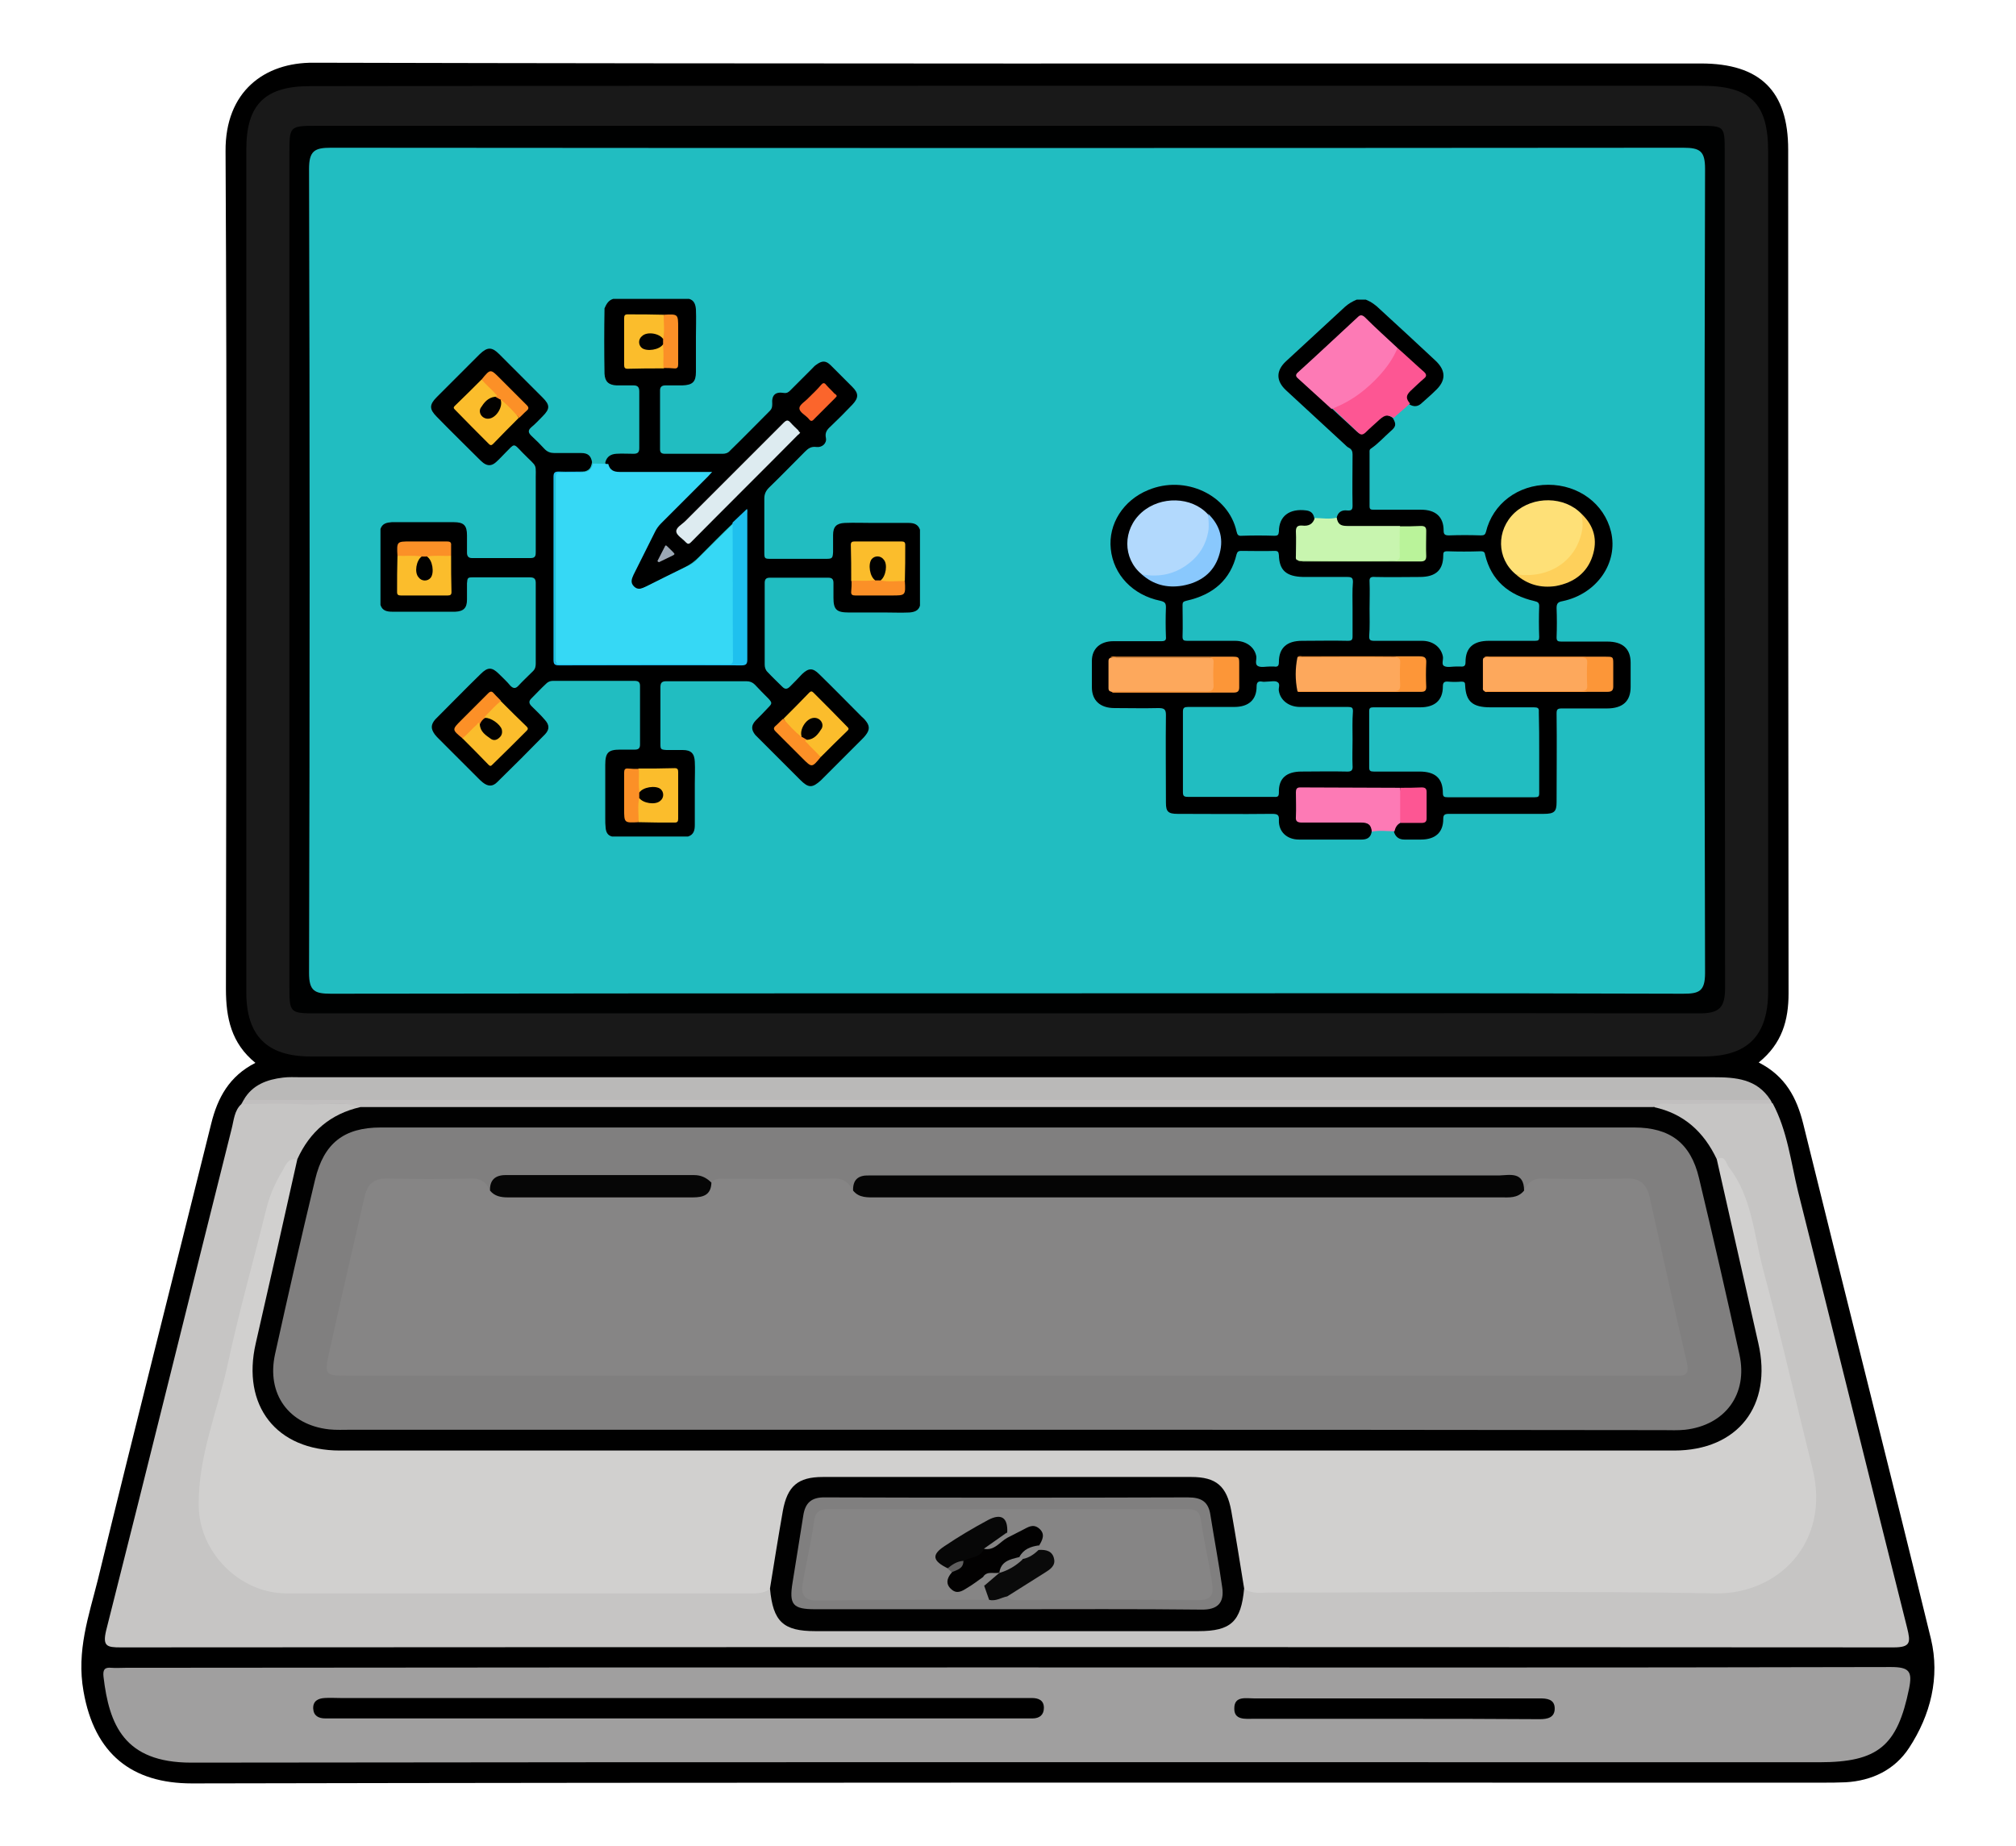 <?xml version="1.0" encoding="utf-8"?>
<!-- Generator: Adobe Illustrator 25.3.0, SVG Export Plug-In . SVG Version: 6.00 Build 0)  -->
<svg version="1.1" id="Logo" xmlns="http://www.w3.org/2000/svg" xmlns:xlink="http://www.w3.org/1999/xlink" x="0px" y="0px"
	 viewBox="0 0 533.6 488.6" style="enable-background:new 0 0 533.6 488.6;" xml:space="preserve">
<style type="text/css">
	.st0{display:none;fill:#303031;}
	.st1{fill:#A09F9F;}
	.st2{fill:#C6C5C4;}
	.st3{fill:#191919;}
	.st4{fill:#BAB9B8;}
	.st5{fill:#C1BFBF;}
	.st6{fill:#D1D0CF;}
	.st7{fill:#010101;}
	.st8{fill:#807F7F;}
	.st9{fill:#000101;}
	.st10{fill:#868585;}
	.st11{fill:#050505;}
	.st12{fill:#060606;}
	.st13{fill:#0A0A0A;}
	.st14{fill:#21BDC1;}
	.st15{fill:#020101;}
	.st16{fill:#070707;}
	.st17{fill:#848383;}
	.st18{fill:#858484;}
	.st19{fill:#5F5E5E;}
	.st20{fill:#FD7AB5;}
	.st21{fill:#C8F5AF;}
	.st22{fill:#FD5693;}
	.st23{fill:#B2D9FD;}
	.st24{fill:#FEE077;}
	.st25{fill:#FDA85C;}
	.st26{fill:#FED05B;}
	.st27{fill:#89C8FD;}
	.st28{fill:#FD9638;}
	.st29{fill:#FC9638;}
	.st30{fill:#BAF39A;}
	.st31{fill:#36D8F5;}
	.st32{fill:#DDEBF0;}
	.st33{fill:#1FC0EE;}
	.st34{fill:#FBBD2C;}
	.st35{fill:#FB9027;}
	.st36{fill:#FC9027;}
	.st37{fill:#FB652C;}
	.st38{fill:#9CA8B5;}
	.st39{fill:#010100;}
	.st40{fill:#020100;}
</style>
<rect id="Fondo" x="-7.1" y="-5.9" class="st0" width="547.7" height="500.4"/>
<g id="Componente">
	<g id="Laptop">
		<path d="M465.5,281.2c7.1,3.6,10.1,9.4,11.8,16.3c11.2,45.5,22.7,90.8,33.8,136.3c2.4,10.1-0.1,20.1-5.8,28.8
			c-3.8,5.8-9.8,8.7-16.8,9.1c-2.1,0.1-4.2,0.1-6.3,0.1c-143.8,0-287.6-0.1-431.4,0.2c-15.8,0-25.8-7.7-28.7-24.4
			c-1.9-10.7,1.4-19.9,3.8-29.5c9.8-40.3,20-80.4,30-120.7c1.7-6.9,4.8-12.6,11.7-16.1c-6.4-5.2-7.8-11.9-7.8-19.6
			c0.1-73.9,0.3-147.8-0.1-221.7C59.6,24.2,70,16.5,83,16.6c122.4,0.3,244.8,0.2,367.2,0.2c15.7,0,23.1,7.3,23.1,22.8
			c0,74.4,0,148.8,0.1,223.3C473.4,270,471.7,276.2,465.5,281.2z"/>
		<path class="st1" d="M266.8,441.3c77.9,0,155.8,0.1,233.7-0.1c4.9,0,5.7,1.2,4.8,5.7c-3.1,15.2-8.2,19.5-23.8,19.5
			c-143.6,0-287.3-0.1-430.9,0.1c-17.8,0-21.7-10.1-23.2-22.7c-0.2-1.8,0.2-2.6,2.1-2.4c1.2,0.1,2.4,0,3.7,0
			C111,441.3,188.9,441.3,266.8,441.3z"/>
		<path class="st2" d="M469.2,292c3.9,7.3,4.8,15.5,6.7,23.3c9.7,38.5,19.2,77.1,28.9,115.6c0.9,3.7,1,5.1-3.6,5.1
			c-156.4-0.1-312.9-0.1-469.3,0c-3.6,0-4.8-0.3-3.8-4.5c11.2-44.2,22.1-88.5,33.2-132.7c0.6-2.3,0.7-4.9,2.6-6.6
			c0.7-0.5,1.5-1.1,2.3-1.1c9.5-0.2,19-1.1,28.5,0.5c1,0.8,1.2,2,0,2.4c-7.1,2.6-11.6,8.1-16,13.9c-3.8,2.7-5.2,6.9-6.3,11.1
			c-6.2,23.4-12,46.8-17.6,70.3c-1.3,5.6-1.6,11.5,1,16.9c4.2,8.7,11,13.8,20.9,13.8c40.7,0.1,81.4,0.1,122.1,0
			c1.9,0,3.8-0.6,5.6,0.7c2.4,8.5,8.4,10,16.4,9.9c30.7-0.3,61.3-0.3,92,0c7.9,0.1,13.6-1.6,15.9-9.8c1.3-1.2,2.9-0.8,4.5-0.8
			c40.1,0.2,80.2-0.4,120.3,0.3c15.5,0.2,29.4-11.3,24.9-31.1c-3.1-13.9-6.8-27.6-10.3-41.4c-2.3-9.1-4.4-18.2-6.9-27.3
			c-1.3-4.7-3-9.2-6.8-12.6c-1.5-0.9-2.5-2.3-3.3-3.8c-2.1-4.2-5.9-6.4-9.9-8.5c-1.4-0.7-4.7-0.5-2.9-3.9
			C448.6,290.3,458.9,289.4,469.2,292z"/>
		<path class="st3" d="M266.7,22.7c61.2,0,122.4,0,183.6,0c13,0,17.7,4.6,17.7,17.4c0,74.1,0,148.1,0,222.2
			c0,11.8-5.4,17.3-17.1,17.3c-122.9,0-245.8,0-368.8,0c-11.4,0-16.9-5.5-16.9-16.9c0-74.4,0-148.8,0-223.2
			c0-11.8,4.9-16.7,16.8-16.7C143.6,22.7,205.1,22.7,266.7,22.7z"/>
		<path class="st4" d="M64.5,291.1c2.3-4,6.2-5.4,10.4-5.9c1.5-0.2,3.1-0.1,4.7-0.1c124.6,0,249.3,0,373.9,0c5.9,0,11.5,0.4,15.1,6
			c-0.6,0.4-1.3,0.5-2,0.5c-17.4-0.7-34.7,1-52,1c-103.2-0.1-206.5,0.1-309.7-0.3C91.5,292.2,78,292.2,64.5,291.1z"/>
		<path class="st5" d="M64.5,291.1c134.7,0,269.4,0,404.1,0c0.2,0.3,0.3,0.6,0.5,1c-8.8,0-17.7,0-26.5,0.1c-1.7,0-3.5-0.5-5,0.9
			c-2.5,2.6-5.9,1.8-8.9,1.8c-29.6,0.1-59.1,0-88.7,0c-78.3,0-156.5,0-234.8,0c-3.4,0-7,0.9-9.9-1.8c-4.7-1.9-9.5-0.6-14.3-0.8
			c-5.7-0.3-11.4-0.1-17.1-0.1C64.2,291.7,64.3,291.4,64.5,291.1z"/>
		<path d="M179.7,449.4c29.7,0,59.4,0,89.2,0c1.4,0,2.8,0,4.2,0c1.8,0,3.2,0.6,3.2,2.6c0,1.9-1.2,2.8-3,2.8c-1,0-2.1,0-3.1,0
			c-60.3,0-120.6,0-181,0c-1,0-2.1,0-3.1,0c-1.8,0-3.1-0.7-3.2-2.6c-0.1-2,1.3-2.7,3-2.8c1.4-0.1,2.8,0,4.2,0
			C119.9,449.4,149.8,449.4,179.7,449.4z"/>
		<path d="M369.4,454.9c-12.5,0-25,0-37.6,0c-2.2,0-5.2,0.4-5.1-2.8c0-3.3,3.1-2.6,5.2-2.6c24.7,0,49.4,0,74.1,0c0.5,0,1,0,1.6,0
			c1.8,0,3.8,0.2,3.9,2.5c0.1,2.6-1.9,3-4,3C394.7,454.9,382,454.9,369.4,454.9z"/>
		<path class="st6" d="M454.4,306.8c2.3-1.2,2.4,1.1,3.2,2.1c6.1,7.9,6.6,17.7,9,26.8c4.7,17.5,8.7,35.2,13.1,52.8
			c5,19.8-9.2,33.5-25.6,33.2c-39.4-0.7-78.8-0.2-118.2-0.2c-2.2,0-4.5,0.4-6.6-1c-2-1.5-2.2-3.9-2.6-6c-0.8-4.4-1.4-8.9-2.4-13.3
			c-1.5-6.7-3.2-8.1-9.9-8.2c-0.7,0-1.4,0-2.1,0c-30.6,0-61.1,0-91.7,0c-9.3,0-10.6,1.1-12.4,10.3c-0.7,3.7-1.2,7.5-1.9,11.3
			c-0.4,2.2-0.6,4.5-2.6,6c-1.8,1.3-4,1.1-6,1.1c-40.6,0-81.3,0-121.9,0c-12.3,0-23.1-10.8-23.2-23.2c-0.2-13.2,5.1-25.3,7.8-38
			c2.9-13.5,6.7-26.8,10-40.2c0.9-3.8,2.4-7.2,4.4-10.5c0.8-1.4,1.5-3.6,4-2.8c1.7,2.1,0.7,4.3,0.2,6.5c-3,13.9-5.9,27.9-9.5,41.7
			c-3.9,14.9,4.8,27.5,22.4,27.5c103.4-0.2,206.9-0.1,310.3-0.1c13.9,0,27.8,0.2,41.7-0.1c11.8-0.2,19.6-7.2,20.7-17.9
			c0.3-2.8-0.2-5.5-0.8-8.3c-3.1-14.3-6.5-28.5-9.6-42.7C453.7,311.1,452.7,308.9,454.4,306.8z"/>
		<path class="st7" d="M454.4,306.8c3.7,16.2,7.3,32.5,11,48.7c3.8,16.5-5.4,28.4-22.3,28.4c-117.7,0-235.4,0-353.1,0
			c-16.9,0-26.1-11.9-22.3-28.4c3.7-16.2,7.4-32.5,11-48.7c3.3-7.3,8.8-12,16.7-13.8c114.1,0,228.2,0,342.3,0
			C445.7,294.7,451,299.6,454.4,306.8z"/>
		<path class="st7" d="M203.8,420.4c1.1-6.8,2.2-13.7,3.4-20.5c1.2-6.6,4-9,10.6-9c32.5,0,65,0,97.5,0c6.6,0,9.4,2.4,10.6,9
			c1.2,6.8,2.3,13.7,3.4,20.5c-0.8,8.8-3.5,11.3-12.1,11.3c-33.8,0-67.6,0-101.4,0C207.3,431.7,204.6,429.2,203.8,420.4z"/>
		<path class="st3" d="M266.3,276.4c-61.9,0-123.8,0-185.7,0c-8.5,0-12.2-3.7-12.2-12.5c0-75,0-149.9,0-224.9
			c0-10.3,3.8-14.2,14.1-14.2c85.7,0,171.5,0,257.2,0c36.9,0,73.7,0,110.6,0c10.7,0,14.6,4,14.6,14.8c0,74.4,0,148.9,0,223.3
			c0,9.9-3.5,13.4-13.4,13.4C389.7,276.4,328,276.4,266.3,276.4z"/>
		<path class="st8" d="M266.5,378.4c-57.9,0-115.8,0-173.7,0c-1.9,0-3.8,0.1-5.7-0.1c-10.7-1.2-16.6-9.4-14.3-19.9
			c3.4-15.4,6.9-30.8,10.6-46.2c2.3-9.6,7.6-13.8,17.4-13.8c110.6,0,221.1,0,331.7,0c9.5,0,15,4.1,17.2,13.4
			c3.7,15.5,7.3,31.1,10.7,46.7c2.3,10.5-3.8,18.7-14.4,19.9c-1.9,0.2-3.8,0.1-5.7,0.1C382.3,378.4,324.4,378.4,266.5,378.4z"/>
		<path class="st8" d="M266.4,425.9c-16.9,0-33.7,0-50.6,0c-6,0-7-1.2-6-7.2c0.9-5.8,1.9-11.6,2.8-17.5c0.5-3.4,2.1-5,5.9-4.9
			c32,0.1,63.9,0.1,95.9,0c3.7,0,5.5,1.2,6,4.8c1,6.3,2.2,12.6,3.1,19c0.6,4.1-1.2,6-5.6,5.9C300.8,425.8,283.6,425.9,266.4,425.9z"
			/>
		<path class="st9" d="M266.7,268.2c-60.9,0-121.7,0-182.6,0c-7.5,0-7.5,0-7.5-7.4c0-73.4,0-146.8,0-220.2c0-7.2,0-7.3,7.2-7.3
			c121.9,0,243.8,0,365.7,0c7,0,7,0,7,6.9c0,73.7,0,147.5,0.1,221.2c0,5.3-1.5,6.8-6.8,6.8C388.8,268.1,327.8,268.2,266.7,268.2z"/>
		<path class="st10" d="M188.3,313c1-1.3,2.5-1,3.8-1c9.5,0,19,0.1,28.5-0.1c2.7-0.1,4.1,1.1,5.1,3.2c59.2,0.7,118.5,0.7,177.7,0
			c1-2.2,2.4-3.3,5.1-3.2c7.3,0.2,14.6,0.2,21.9,0c3.7-0.1,5.4,1.5,6.2,4.8c3.3,14.7,6.5,29.3,9.9,44c0.6,2.8-0.2,3.5-2.7,3.4
			c-1,0-2.1,0-3.1,0c-116.1,0-232.2,0-348.3,0c-6.5,0-6.6-0.1-5.2-6.5c3-13.7,6.2-27.3,9.3-40.9c0.8-3.4,2.5-4.9,6.2-4.8
			c7.3,0.2,14.6,0.2,21.9,0c2.7-0.1,4.1,1,5.1,3.2c16.1,1,32.2,0.3,48.2,0.5C181.7,315.6,185.2,315.1,188.3,313z"/>
		<path class="st11" d="M403.4,315.1c-1.7,2.1-4,1.8-6.2,1.8c-55.1,0-110.2,0-165.2,0c-2.3,0-4.6,0.2-6.2-1.8
			c-0.1-2.9,1.4-4.1,4.2-4c0.9,0,1.7,0,2.6,0c54.7,0,109.5,0,164.2,0C399.6,311,403.4,310,403.4,315.1z"/>
		<path class="st12" d="M188.3,313c-0.1,3.3-2.2,3.9-4.9,3.9c-16.3,0-32.7,0-49,0c-1.8,0-3.5-0.3-4.7-1.8c-0.1-2.8,1.4-4.1,4.1-4.1
			c16.6,0,33.2,0,49.9,0C185.6,311,187,311.7,188.3,313z"/>
		<path class="st10" d="M261.8,423.4c-15.1,0.1-30.2,0-45.3,0.2c-3.8,0.1-4.6-1.7-4-4.8c0.9-5.3,2.2-10.5,2.9-15.8
			c0.3-2.6,1.2-3.6,3.8-3.6c31.6,0.1,63.2,0,94.9,0c2.2,0,3.4,0.4,3.8,3c0.7,5.3,2,10.5,2.8,15.8c0.4,2.6,0.9,5.3-3.4,5.3
			c-16-0.1-32,0-48,0c-1.1,0-2.1-0.1-2.8-1.1c0.9-3.9,4.8-4.2,7.4-6.1c2.4-1.7,4.7-3.4,0.8-6c-0.3-0.4-0.5-0.8-0.6-1.3
			c0.2-3-0.8-4.3-3.9-2.6c-1.2,0.7-2.4,1.4-3.8,0.7c-0.4-0.3-0.7-0.7-0.9-1.1c-0.8-2.6-2.4-3.2-4.8-1.9c-3.2,1.8-6.3,3.6-9.4,5.6
			c-2,1.3-2.4,2.9-0.2,4.5c0.6,0.5,1,1,1.1,1.8c-0.1,3,0.9,4.2,3.9,2.4c1.3-0.8,2.5-1.9,4.2-1.3c0.5,0.5,0.8,1.2,1,1.9
			C261.8,420.5,262.5,421.9,261.8,423.4z"/>
		<path class="st13" d="M261.8,423.4c-0.4-1.2-0.9-2.5-1.3-3.7c0.5-1.6,1.5-2.9,3.1-3.7c0.4-0.3,0.8-0.5,1.2-0.7
			c1.8-1,3.5-2.1,5.3-3.1c1.6-0.8,2.9-2.3,4.9-2c1.9-0.1,3.6,0.3,4,2.4c0.4,1.8-1.1,2.8-2.4,3.6c-3.3,2.1-6.7,4.2-10,6.3
			C265,422.8,263.5,423.9,261.8,423.4z"/>
		<path class="st14" d="M266,262.9c-59.5,0-118.9,0-178.4,0.1c-4.3,0-5.8-0.7-5.8-5.5c0.2-70.9,0.2-141.9,0-212.8
			c0-4.8,1.5-5.6,5.8-5.6c119.3,0.1,238.6,0.1,357.9,0c4.5,0,5.8,0.9,5.8,5.6c-0.2,70.9-0.2,141.9,0,212.8c0,4.9-1.6,5.5-5.8,5.5
			C385.7,262.8,325.9,262.9,266,262.9z"/>
		<path class="st15" d="M266.6,407c1.4-0.7,2.7-1.4,4.1-2.1c1.4-0.7,2.7-1.7,4.3-0.4c1.8,1.5,0.9,3.1,0,4.6
			c-1.7,1.2-3.4,2.2-5.1,3.5c-2.1,0.9-4,2.1-5.4,3.8l0.1-0.1c-1.3,0.8-2.8,1-4.3,1c-1.4,1-2.7,2-4.2,2.9c-1.3,0.8-2.7,1.8-4.2,0.5
			c-1.7-1.4-1.3-3,0-4.5c0.7-1.4,1.9-2.4,2.9-3.6c1.6-1.4,3.6-2,5.3-3.2C262.4,408.8,264.1,406.8,266.6,407z"/>
		<path class="st16" d="M260.4,409.9c-0.9,2.5-3.6,2.1-5.3,3.2c-1.1,1.4-2.7,1.5-4.2,2c-4.1-2-4.4-3.6-0.9-5.9
			c3.7-2.5,7.6-4.8,11.5-6.9c3.4-1.8,5.3-0.8,5.1,3.3C265.1,408,262.7,408.9,260.4,409.9z"/>
		<path class="st17" d="M269.8,412.1c1.1-2.1,3-2.8,5.2-3.1c0,0.4,0,0.7,0,1.1c-1.2,1.2-2.6,2.2-4.3,2.5
			C270.2,412.7,269.9,412.5,269.8,412.1z"/>
		<path class="st18" d="M260.4,409.9c2-1.4,4.1-2.9,6.1-4.3c0,0.5,0.1,0.9,0.1,1.4C264.6,408.1,263.2,410.5,260.4,409.9z"/>
		<path class="st19" d="M250.8,415.1c1.2-1,2.5-1.9,4.2-2c0,2.1-1.7,2.4-3.1,3C251.6,415.8,251.2,415.5,250.8,415.1z"/>
		<path class="st18" d="M260.3,417.2c1.1-1.5,2.9-0.6,4.3-1c-1.4,1.2-2.7,2.3-4.1,3.5C260.4,418.9,260.4,418.1,260.3,417.2z"/>
		<path class="st17" d="M269.8,412.1c0.3,0.2,0.6,0.4,0.9,0.6c-1.8,1.7-3.8,2.9-6.2,3.6C264.9,413.2,267.3,412.7,269.8,412.1z"/>
	</g>
	<g id="Algoritmo_x5F_2">
		<path d="M353.8,137c0.3-1.4,1.3-2.1,2.8-1.9c1.2,0.1,1.4-0.3,1.4-1.3c-0.1-4.5,0-9,0-13.5c0-0.8-0.2-1.4-1-1.8
			c-0.4-0.2-0.7-0.5-1-0.8c-5.2-4.8-10.4-9.6-15.6-14.4c-2.7-2.5-2.7-5.2,0-7.7c5.2-4.8,10.4-9.6,15.6-14.4c0.9-0.8,1.9-1.4,3.1-1.9
			c0.8,0,1.6,0,2.4,0c1.5,0.6,2.7,1.5,3.8,2.6c4.9,4.5,9.8,9,14.6,13.5c2.9,2.7,2.9,5.4-0.1,8.1c-1.1,1.1-2.3,2.1-3.4,3.1
			c-1,1-2.1,1.2-3.4,0.4c-1.3-0.8-1.5-2-0.3-3.3c1-1.1,2.2-2.1,3.4-3.2c1.1-1.1,1.2-1.3,0-2.4c-2.1-2-4.2-3.9-6.4-5.9
			c-2.7-2.5-5.4-5-8.1-7.5c-1.2-1.1-1.6-1.1-2.8,0c-4.9,4.5-9.8,9-14.7,13.5c-0.9,0.8-0.9,1.4,0,2.2c2.8,2.5,5.6,5.1,8.4,7.7
			c2.1,2,4.3,3.9,6.4,5.9c1.1,1,1.4,1,2.5,0c1.3-1.1,2.4-2.3,3.8-3.4c1.3-1,2.4-0.9,3.5,0.1c0.9,1.6,0.8,2.2-0.6,3.4
			c-1.7,1.5-3.3,3.3-5.2,4.6c-0.5,0.3-0.4,0.7-0.4,1.1c0,4.7,0,9.5,0,14.2c0,0.9,0.4,0.9,1.2,0.9c4.1,0,8.3,0,12.4,0
			c3.9,0,6,1.9,6,5.5c0,1,0.3,1.3,1.4,1.3c2.8-0.1,5.6-0.1,8.5,0c0.8,0,1.1-0.2,1.3-0.9c1.8-7.5,8.5-12.5,16.5-12.5
			c8,0,14.8,5,16.6,12.4c2,8.2-3.7,16.5-12.8,18.4c-1.2,0.2-1.6,0.6-1.6,1.8c0.1,2.6,0.1,5.2,0,7.8c0,0.9,0.3,1.1,1.2,1.1
			c4.1,0,8.2,0,12.2,0c4.1,0,6.2,1.9,6.2,5.6c0,2.1,0,4.3,0,6.4c0,3.8-2.1,5.7-6.3,5.7c-4,0-8,0-11.9,0c-1.1,0-1.4,0.2-1.4,1.3
			c0.1,7.8,0,15.7,0,23.5c0,2.5-0.6,3.1-3.4,3.1c-8.4,0-16.7,0-25.1,0c-1.2,0-1.5,0.3-1.5,1.4c0,3.5-2.1,5.4-5.9,5.4
			c-1.5,0-2.9,0-4.4,0c-1.4,0-2.3-0.7-2.7-1.9c-0.3-1.4,0.5-2.1,1.7-2.6c1.4-0.2,2.9-0.1,4.4-0.1c1.7,0,1.8-0.2,1.9-1.7
			c0-1.8,0-3.5,0-5.3c0-1.1-0.5-1.5-1.6-1.4c-1.7,0-3.3,0-5,0c-7.9,0.1-15.8,0-23.7,0c-0.6,0-1.1,0-1.7,0c-1.1,0-1.6,0.4-1.6,1.5
			c0,1.7,0,3.4,0,5.1c0,1.5,0.2,1.7,1.9,1.7c4.7,0,9.4,0,14,0c0.7,0,1.4,0,2.1,0.2c1.4,0.4,1.9,1.3,1.6,2.7
			c-0.3,1.3-1.2,1.8-2.6,1.8c-5.5,0-11.1,0-16.6,0c-3.2,0-5.4-2.1-5.3-5.1c0.1-1.5-0.4-1.7-1.9-1.7c-8.3,0.1-16.6,0-24.9,0
			c-2.5,0-3.1-0.6-3.1-2.9c0-7.8-0.1-15.5,0-23.3c0-1.5-0.5-1.8-2-1.8c-3.9,0.1-7.8,0-11.6,0c-3.8,0-6-2-6-5.5c0-2.3,0-4.6,0-7
			c0-3.2,2.2-5.2,5.7-5.2c4.2,0,8.5,0,12.7,0c1,0,1.3-0.3,1.2-1.2c-0.1-2.6-0.1-5.1,0-7.7c0-1.1-0.2-1.5-1.5-1.8
			c-7.3-1.5-12.4-6.9-13.1-13.7c-0.7-6.6,3.3-12.9,9.9-15.6c9.8-4.1,21.3,1.3,23.4,11c0.2,0.8,0.4,1.2,1.4,1.1
			c2.9-0.1,5.7-0.1,8.6,0c1,0,1.1-0.3,1.2-1.1c0-4.1,2.8-6.2,7.3-5.6c1.4,0.2,1.9,1,2.1,2.2c0.1,1.3-0.6,2.2-2.2,2.3
			c-2.3,0.1-2.2,0.6-2.2,2.4c0,1.5,0,3,0,4.6c0,0.6-0.1,1.2,0.6,1.6c0.6,0.3,1.2,0.2,1.8,0.2c9.5,0,18.9,0,28.4,0c0.5,0,0.9,0,1.4,0
			c1-0.1,1.4-0.6,1.4-1.5c0-1.9,0-3.8,0-5.7c0-0.9-0.5-1.3-1.5-1.4c-1.7,0-3.3,0-5,0c-4.5,0.1-9,0-13.5,0c-1,0-2-0.1-2.8-0.9
			C353.7,138.2,353.5,137.6,353.8,137z"/>
		<path class="st20" d="M370.6,217.8c-0.9,0.5-1.3,1.3-1.5,2.2c-2,0-4-0.3-6,0.1c-0.2-1.8-0.9-2.4-2.8-2.4c-5.2,0-10.5,0-15.7,0
			c-1.3,0-1.7-0.4-1.6-1.5c0.1-2.2,0-4.4,0-6.5c0-0.8,0.2-1.3,1.1-1.3c8.8,0,17.6,0.1,26.4,0.1c0.1,0.2,0-0.1,0.1,0.1
			C371.2,211.7,371.3,214.8,370.6,217.8z"/>
		<path class="st21" d="M353.8,137c0.3,1.7,1,2.2,2.8,2.2c4.6,0,9.2,0,13.9,0c0.2,0.2,0.3,0.4,0.4,0.6c0.2,2.6,0.2,5.2,0,7.8
			c0,0.6-0.4,0.9-1.1,0.9c-8.7,0-17.4,0.1-26.1-0.1c-0.2,0,0.1,0-0.1-0.1c-0.8-0.1-0.6-0.8-0.6-1.2c0-2.2,0.1-4.4,0-6.5
			c0-1.2,0.5-1.6,1.7-1.5c1.7,0.2,2.8-0.4,3.3-2C349.9,137.1,351.9,137.5,353.8,137z"/>
		<path class="st22" d="M369.9,92.1c2.4,2.1,4.7,4.3,7.1,6.4c0.6,0.6,0.6,1.1,0,1.6c-1.3,1.1-2.5,2.3-3.7,3.4
			c-1.2,1.2-1.2,2-0.1,3.3c-1.4,1.3-2.9,2.5-4.3,3.8c-1.7-0.9-2.3-0.8-3.7,0.4c-1.3,1.2-2.6,2.3-3.8,3.5c-0.7,0.6-1.2,0.7-1.9,0
			c-2.3-2.2-4.6-4.3-6.9-6.5c0.3-0.4,0.8-0.6,1.2-0.8c6.8-3.2,11.9-8,15.5-14.2C369.3,92.8,369.4,92.4,369.9,92.1z"/>
		<path class="st14" d="M358,195.8c0,2.3-0.1,4.6,0,6.8c0.1,1.2-0.2,1.7-1.7,1.6c-3.9-0.1-7.9,0-11.8,0c-4,0-6.1,1.8-6,5.5
			c0,1-0.2,1.3-1.3,1.2c-7.6,0-15.2,0-22.8,0c-1.1,0-1.3-0.3-1.3-1.3c0-7.1,0-14.2,0-21.3c0-1,0.4-1.2,1.4-1.2c4.1,0,8.2,0,12.2,0
			c3.8,0,5.9-1.9,5.9-5.4c0-1.1,0.4-1.5,1.5-1.3c0.4,0.1,0.8,0,1.2,0c1,0,2.1-0.3,2.8,0.1c0.9,0.5,0.2,1.6,0.4,2.4
			c0.4,2.4,2.6,4.2,5.6,4.2c4.2,0,8.5,0,12.7,0c1,0,1.3,0.2,1.3,1.1C357.9,190.9,358,193.4,358,195.8z"/>
		<path class="st14" d="M407.4,199.2c0,3.6,0,7.2,0,10.7c0,0.9-0.2,1.1-1.2,1.1c-7.7,0-15.3,0-23,0c-0.9,0-1.3-0.1-1.3-1.1
			c0-3.9-2-5.7-6.2-5.7c-4,0-8.1,0-12.1,0c-0.9,0-1.2-0.2-1.2-1.1c0-5,0-9.9,0-14.9c0-0.8,0.3-1,1.1-1c4.1,0,8.3,0,12.4,0
			c3.9,0,6-1.9,6-5.5c0-1,0.3-1.4,1.4-1.3c1.1,0.1,2.3,0.1,3.5,0c0.8,0,1,0.2,1,1c0.2,4.3,2,5.8,6.7,5.8c3.8,0,7.7,0,11.5,0
			c1,0,1.4,0.2,1.3,1.2C407.4,192.1,407.4,195.6,407.4,199.2z"/>
		<path class="st14" d="M358,161.2c0,2.4,0,4.8,0,7.2c0,0.9-0.2,1.2-1.2,1.2c-4.1-0.1-8.2,0-12.2,0c-4,0-6.1,1.9-6.1,5.6
			c0,0.9-0.2,1.4-1.3,1.2c-0.3,0-0.7,0-1.1,0c-1.1,0-2.3,0.3-3.1-0.1c-1-0.5-0.3-1.8-0.5-2.7c-0.5-2.4-2.7-4-5.6-4
			c-4.2,0-8.5,0-12.7,0c-0.9,0-1.2-0.2-1.2-1.1c0.1-2.8,0-5.6,0-8.4c0-0.7,0.2-0.9,1-1.1c7.2-1.6,11.7-5.6,13.3-12.3
			c0.2-0.6,0.4-0.9,1.2-0.9c3,0,5.9,0.1,8.9,0c0.9,0,1,0.3,1.1,1.1c0.1,4.1,2,5.7,6.5,5.8c3.9,0,7.8,0,11.6,0c1.1,0,1.5,0.2,1.5,1.3
			C357.9,156.4,358,158.8,358,161.2z"/>
		<path class="st14" d="M362.5,161.1c0-2.4,0.1-4.7,0-7.1c-0.1-1.2,0.4-1.4,1.5-1.3c3.9,0.1,7.9,0,11.8,0c4.2,0,6.2-1.8,6.2-5.7
			c0-0.8,0.1-1.1,1.1-1.1c2.9,0.1,5.8,0.1,8.8,0c0.9,0,1.1,0.3,1.2,1c1.6,6.6,6.1,10.6,13.1,12.2c0.9,0.2,1.2,0.5,1.2,1.3
			c-0.1,2.7-0.1,5.5,0,8.2c0,0.8-0.2,1-1.1,1c-4.1,0-8.2,0-12.2,0c-4.1,0-6.2,1.8-6.2,5.6c0,1-0.3,1.3-1.4,1.2c-0.3,0-0.7,0-1.1,0
			c-1.1,0-2.3,0.3-3.1-0.1c-0.9-0.4-0.2-1.7-0.4-2.6c-0.5-2.4-2.6-4.1-5.5-4.1c-4.2,0-8.5,0-12.7,0c-1.1,0-1.3-0.3-1.3-1.2
			C362.6,166,362.5,163.5,362.5,161.1z"/>
		<path class="st20" d="M369.9,92.1c-1.1,2.7-2.8,5.1-4.8,7.3c-3.2,3.5-7,6.5-11.6,8.4c-0.4,0.2-0.7,0.3-1.1,0.4
			c-3-2.7-5.9-5.4-8.9-8.1c-0.7-0.6-0.5-1.1,0.1-1.6c5.3-4.8,10.5-9.7,15.8-14.6c0.6-0.6,1.1-0.6,1.8,0
			C364,86.7,367,89.4,369.9,92.1z"/>
		<path class="st23" d="M302.2,152c-5.1-4.2-5.1-11.9,0-16.4c5-4.4,13.2-4.2,17.5,0.5c1.3,2.5,0.6,5.1-0.4,7.4
			c-2.3,5.8-7.9,9.2-14.6,9.1C303.8,152.6,302.9,152.5,302.2,152z"/>
		<path class="st24" d="M401.2,152c-5.1-4.2-5.2-11.7-0.3-16.3c4.9-4.5,13.2-4.4,17.7,0.3c0.8,1.1,0.8,2.4,0.7,3.6
			c-0.5,7.6-7.8,13.5-16.1,13C402.4,152.6,401.9,152.2,401.2,152z"/>
		<path class="st25" d="M293.9,183c-0.5-0.2-0.5-0.6-0.5-1c0-2.3,0-4.6,0-6.9c0-0.4,0-0.8,0.5-1c0.6-0.2,1.3-0.1,2-0.1
			c8,0,15.9,0,23.9,0c1.7,0,1.9,0.1,1.9,1.7c0,2,0,4,0,6c0,0.9-0.2,1.5-1.5,1.5c-8.6,0-17.2,0-25.8,0
			C294.2,183.1,294.1,183,293.9,183z"/>
		<path class="st25" d="M392.9,182.9c-0.5-0.2-0.4-0.6-0.4-0.9c0-2.4,0-4.7,0-7.1c0-0.4,0-0.8,0.5-0.9c0.4-0.2,0.9-0.1,1.3-0.1
			c8.2,0,16.3,0,24.5,0c1.7,0,1.9,0.1,1.9,1.6c0.1,2,0,4.1,0,6.1c0,0.9-0.2,1.5-1.5,1.5c-8.6,0-17.1,0-25.7,0
			C393.3,183.1,393.1,183,392.9,182.9z"/>
		<path class="st25" d="M343.4,182.9c-0.6-3-0.6-5.9,0-8.9c0.5-0.3,1-0.1,1.5-0.1c8.1,0,16.1,0,24.2,0c1.8,0,2,0.1,2,1.8
			c0,1.9,0,3.8,0,5.7c0,1.5-0.2,1.7-1.8,1.7c-8.2,0-16.3,0-24.5,0C344.2,183.1,343.8,183.2,343.4,182.9z"/>
		<path class="st26" d="M401.2,152c8.9,1.3,16.2-3.6,17.6-11.9c0.2-1.4,0-2.8-0.2-4.1c3.4,3.2,4.3,7,2.9,11.2
			c-1.4,4.3-4.8,7-9.7,7.9C407.8,155.7,404.2,154.7,401.2,152z"/>
		<path class="st27" d="M302.2,152c4.7,0.9,9-0.1,12.6-3c2.7-2.1,4.4-4.9,5-8.3c0.3-1.6,0-3.1,0-4.7c3.3,3.2,4.2,7,2.8,11.2
			c-1.4,4.3-4.7,6.9-9.6,7.8C308.8,155.7,305.2,154.7,302.2,152z"/>
		<path class="st28" d="M343.4,182.9c8.5,0,17,0,25.5,0c1.4,0,1.7-0.3,1.7-1.6c-0.1-1.9-0.1-3.9,0-5.8c0.1-1.2-0.3-1.6-1.7-1.6
			c-8.5,0.1-17,0-25.5,0c0.4-0.4,0.9-0.2,1.4-0.2c10.3,0,20.6,0,30.8,0c1.4,0,2,0.3,1.9,1.7c-0.1,2.1-0.1,4.3,0,6.4
			c0,0.9-0.3,1.3-1.3,1.3c-10.7,0-21.5,0-32.2,0C343.8,183.2,343.5,183.1,343.4,182.9z"/>
		<path class="st29" d="M392.9,182.9c8.5,0,17,0,25.5,0c1.4,0,1.8-0.4,1.7-1.6c-0.1-1.9-0.1-3.9,0-5.8c0.1-1.1-0.3-1.5-1.6-1.5
			c-8.2,0.1-16.4,0-24.6,0c-0.4,0-0.7,0-1.1,0c0.5-0.4,1.1-0.2,1.6-0.2c10.2,0,20.3,0,30.5,0c2,0,2.1,0,2.1,1.8c0,2,0,4.1,0,6.1
			c0,1-0.4,1.4-1.5,1.4c-10.6,0-21.2,0-31.8,0C393.4,183.2,393.1,183.2,392.9,182.9z"/>
		<path class="st29" d="M293.9,183c8.5,0,16.9-0.1,25.4,0c1.5,0,2-0.4,1.9-1.8c-0.1-1.9-0.1-3.8,0-5.7c0.1-1.2-0.3-1.5-1.6-1.5
			c-8,0-15.9,0-23.9,0c-0.6,0-1.2,0-1.8,0c0.5-0.4,1.1-0.2,1.6-0.2c10.2,0,20.3,0,30.5,0c1.9,0,2,0.1,2,1.8c0,2.1,0,4.2,0,6.3
			c0,0.9-0.3,1.4-1.4,1.4c-10.7,0-21.3,0-32,0C294.4,183.2,294.2,183,293.9,183z"/>
		<path class="st30" d="M343.6,148.4c8.4,0,16.8-0.1,25.2,0c1.4,0,1.8-0.4,1.7-1.6c-0.1-2.5,0-5,0-7.5c1.9,0,3.7,0,5.6-0.1
			c1,0,1.4,0.3,1.4,1.3c0,2.2-0.1,4.5,0,6.7c0,1-0.4,1.4-1.5,1.4c-2,0-3.9,0-5.9,0c-8.4,0-16.8,0-25.2,0
			C344.4,148.5,344,148.6,343.6,148.4z"/>
		<path class="st22" d="M370.6,217.8c0-3.1,0-6.2,0-9.3c1.9,0,3.8,0,5.7-0.1c0.9,0,1.3,0.3,1.3,1.2c0,2.3,0,4.6,0,7
			c0,0.9-0.4,1.2-1.4,1.2C374.3,217.8,372.4,217.8,370.6,217.8z"/>
	</g>
	<g id="Algoritmo_x5F_1">
		<path d="M162.3,79.1c6.7,0,13.4,0,20.1,0c1.4,0.4,1.7,1.6,1.8,2.8c0.1,2.4,0,4.8,0,7.2c0,3.1,0,6.2,0,9.3c0,2.7-0.9,3.5-3.6,3.6
			c-1.5,0-3,0-4.5,0c-0.9,0-1.4,0.4-1.4,1.3c0,5.2,0,10.4,0,15.6c0,0.9,0.4,1.2,1.3,1.2c5.1,0,10.2,0,15.3,0c0.7,0,1.4-0.2,1.9-0.8
			c3.6-3.5,7.1-7.1,10.6-10.6c0.5-0.5,0.6-1,0.6-1.8c-0.2-2.3,0.8-3.3,3.1-2.9c0.8,0.1,1.2-0.2,1.7-0.7c1.9-1.9,3.7-3.7,5.6-5.6
			c0.4-0.4,0.8-0.9,1.3-1.2c1.5-1.1,2.5-1.1,3.8,0.2c1.9,1.9,3.8,3.8,5.7,5.7c1.7,1.7,1.7,2.9,0,4.7c-1.9,2-3.8,3.9-5.8,5.8
			c-0.9,0.8-1.5,1.6-1.2,3c0.3,1.4-1,2.6-2.5,2.4c-1.4-0.2-2.2,0.4-3,1.2c-3.2,3.2-6.3,6.4-9.6,9.6c-0.8,0.8-1.2,1.7-1.2,2.8
			c0,4.8,0,9.6,0,14.3c0,1.6,0.1,1.7,1.6,1.7c4.9,0,9.8,0,14.8,0c1.6,0,1.7-0.2,1.8-1.8c0-1.5,0-3,0-4.5c0-2.2,0.9-3.1,3.1-3.2
			c2.5-0.1,4.9,0,7.4,0c3.2,0,6.3,0,9.5,0c1.3,0,2.5,0.3,3,1.8c0,6.7,0,13.4,0,20.1c-0.4,1.4-1.6,1.7-2.8,1.8c-2.2,0.1-4.4,0-6.5,0
			c-3.2,0-6.4,0-9.6,0c-3.2,0-4-0.8-4-3.9c0-1.3,0-2.6,0-3.9c0-0.9-0.3-1.4-1.3-1.4c-5.2,0-10.4,0-15.6,0c-1,0-1.3,0.5-1.3,1.4
			c0,7.2,0,14.4,0,21.6c0,0.7,0.2,1.4,0.7,1.9c1.3,1.4,2.7,2.7,4,4c0.7,0.7,1.3,0.6,2-0.1c1.1-1.1,2.2-2.2,3.2-3.3
			c1.7-1.6,2.8-1.7,4.5,0c3.8,3.7,7.5,7.5,11.2,11.2c0.3,0.3,0.7,0.6,1,1c1.2,1.4,1.3,2.5,0.1,4c-0.3,0.4-0.6,0.7-0.9,1
			c-3.5,3.5-7,7-10.4,10.4c-0.2,0.2-0.3,0.3-0.5,0.5c-2.3,2.1-3.3,2.1-5.5-0.1c-3.7-3.7-7.4-7.4-11-11c-0.3-0.3-0.6-0.6-0.9-0.9
			c-1.1-1.4-1.1-2.5,0.1-3.8c1.1-1.1,2.2-2.2,3.3-3.4c1.1-1.1,1.1-1.3,0.1-2.4c-1.2-1.2-2.4-2.4-3.6-3.7c-0.6-0.6-1.3-0.9-2.2-0.9
			c-7.1,0-14.2,0-21.3,0c-1.2,0-1.5,0.5-1.5,1.6c0,5,0,10,0,15c0,1.4,0.1,1.5,1.6,1.6c1.4,0,2.9,0,4.3,0c2.2,0,3.1,0.9,3.2,3.1
			c0.1,1.9,0,3.9,0,5.8c0,3.6,0,7.2,0,10.9c0,1.3-0.2,2.6-1.8,3.1c-6.7,0-13.4,0-20.1,0c-1.2-0.3-1.6-1.2-1.7-2.3
			c-0.1-0.8-0.1-1.6-0.1-2.4c0-4.8,0-9.6,0-14.3c0-3.2,0.8-4,3.9-4c1.3,0,2.6,0,3.9,0c0.9,0,1.4-0.3,1.4-1.3c0-5.2,0-10.4,0-15.6
			c0-1.1-0.6-1.3-1.5-1.3c-7.1,0-14.2,0-21.3,0c-0.1,0-0.2,0-0.3,0c-0.7,0-1.3,0.3-1.7,0.7c-1.4,1.3-2.7,2.7-4,4
			c-0.7,0.7-0.6,1.3,0.1,2c1.2,1.2,2.4,2.3,3.5,3.6c1.2,1.3,1.3,2.5,0.1,3.8c-4.2,4.3-8.4,8.5-12.7,12.7c-1.2,1.2-2.4,1.2-3.8,0.1
			c-0.5-0.4-0.9-0.8-1.3-1.2c-3.4-3.4-6.9-6.9-10.3-10.3c-0.4-0.4-0.8-0.8-1.1-1.2c-1.1-1.5-1.1-2.6,0.1-4c0.1-0.1,0.3-0.3,0.4-0.4
			c3.9-3.9,7.7-7.8,11.6-11.6c1.9-1.9,3-1.9,4.9,0c1,1,2.1,2,3,3.1c0.7,0.7,1.3,0.8,2,0.1c1.3-1.4,2.7-2.7,4-4
			c0.6-0.6,0.7-1.3,0.7-2c0-7.1,0-14.2,0-21.3c0-1.2-0.5-1.5-1.6-1.5c-5,0-10,0-15,0c-1.4,0-1.5,0.1-1.6,1.6c0,1.4,0,2.9,0,4.3
			c0,2.2-0.9,3.1-3.1,3.2c-0.4,0-0.7,0-1.1,0c-5.2,0-10.3,0-15.5,0c-1.4,0-2.7-0.2-3.2-1.8c0-6.7,0-13.4,0-20.1
			c0.5-1.5,1.7-1.7,3-1.8c3,0,5.9,0,8.9,0c2.5,0,5,0,7.5,0c2.7,0,3.5,0.9,3.5,3.5c0,1.5,0,3.1,0,4.6c0,0.9,0.4,1.4,1.3,1.4
			c5.2,0,10.4,0,15.6,0c1.3,0,1.3-0.8,1.3-1.7c0-5.9,0-11.9,0-17.8c-0.1-6.1,0.8-4-3.5-8.4c-2.5-2.6-2-2.5-4.5,0
			c-0.8,0.8-1.6,1.7-2.5,2.5c-1.1,1-2.2,1.1-3.4,0.2c-0.5-0.4-0.9-0.8-1.3-1.2c-3.7-3.7-7.4-7.3-11-11c-2-2-2-3.2,0-5.2
			c3.8-3.8,7.6-7.6,11.4-11.4c2-1.9,3.2-1.9,5.1,0c3.8,3.8,7.7,7.7,11.5,11.5c2,2,2,3,0,5c-1,1-1.9,2-3,2.9c-0.9,0.8-0.8,1.4,0,2.2
			c1.3,1.2,2.5,2.4,3.6,3.6c0.7,0.7,1.5,1,2.5,1c2.4,0,4.7,0,7.1,0c1.8,0,2.6,0.7,2.9,2.4c-0.3,1.7-0.8,2.3-2.6,2.6
			c-1.9,0-3.8,0-5.7,0c-1.6,0-1.7,0.2-1.7,1.8c0,10.4,0,20.7,0,31.1c0,5.3,0,10.6,0,15.9c0,1.6,0.2,1.8,1.7,1.8
			c15.6,0,31.2,0.1,46.8,0c1.8,0,1.9-0.1,1.9-1.7c0-12.3,0-24.7,0-37c0-0.3,0-0.6-0.2-1c-1.1,0.7-1.8,1.7-2.7,2.5
			c-3.2,3-6.2,6.1-9.3,9.2c-1.1,1.1-2.2,1.9-3.6,2.6c-3.3,1.6-6.6,3.3-10,5c-0.7,0.3-1.3,0.7-2.1,0.8c-1.8,0.4-3.2-1-2.9-2.8
			c0.1-0.6,0.4-1.2,0.7-1.8c1.8-3.6,3.6-7.1,5.3-10.7c0.6-1.1,1.3-2.1,2.2-3c4.1-4.1,8.1-8.1,12.3-12.3c-0.5-0.3-1-0.2-1.5-0.2
			c-7.3,0-14.7,0-22,0c-2.2,0-2.9-0.7-3.1-2.7c0.4-1.6,1.5-2.2,2.9-2.3c1.5-0.1,3.1,0,4.6,0c1.1,0,1.5-0.4,1.5-1.5c0-5,0-10,0-15
			c0-1.1-0.4-1.6-1.5-1.6c-1.5,0-3,0-4.5,0c-2.1-0.1-3.1-1-3.2-3.1c-0.1-5.8-0.1-11.5,0-17.3C160.5,80.5,161,79.5,162.3,79.1z"/>
		<path class="st31" d="M156.9,122.7c1.4,0,2.7,0,4.1,0.1c0.4,1.6,1.4,2.1,3,2.1c7.6,0,15.2,0,22.8,0c0.5,0,0.9,0,1.7,0
			c-0.5,0.5-0.8,0.9-1.1,1.2c-4.1,4.1-8.3,8.3-12.4,12.4c-0.7,0.7-1.2,1.4-1.6,2.2c-1.9,3.8-3.8,7.6-5.7,11.4
			c-0.5,1.1-0.9,2.1,0.1,3.1c1,1,2,0.6,3.1,0.1c3.8-1.9,7.7-3.8,11.6-5.7c0.8-0.4,1.5-0.9,2.1-1.6c3.2-3.2,6.5-6.4,9.7-9.6
			c0.6,0.5,0.5,1.2,0.5,1.8c0,11.3,0,22.6,0,33.8c0,1.9-0.1,2-2,2c-14.7,0-29.4,0-44.2,0c-1.5,0-1.5,0-1.5-1.6c0-16,0-31.9,0-47.9
			c0-1.5,0-1.5,1.5-1.5c2.1,0,4.3,0.1,6.4-0.1C156,124.7,156.7,123.9,156.9,122.7z"/>
		<path class="st32" d="M211.8,114.5c-0.2,0.3-0.4,0.5-0.6,0.6c-9.4,9.5-18.9,18.9-28.3,28.4c-0.6,0.6-0.9,0.5-1.4,0
			c-0.9-1-2.4-1.8-2.5-2.8c-0.1-1.1,1.5-1.9,2.4-2.8c8.7-8.7,17.3-17.3,26-26c0.8-0.8,1.2-0.8,1.9,0c0.6,0.7,1.3,1.3,2,2
			C211.4,114.1,211.5,114.3,211.8,114.5z"/>
		<path class="st33" d="M154.8,124.8c-2,0.5-4.1,0.2-6.1,0.2c-1.4,0-1.8,0.4-1.8,1.8c0,15.8,0,31.6,0,47.4c0,1.3,0.3,1.6,1.6,1.6
			c14.7,0,29.3,0,44,0c0.8,0,1.5,0.1,1.5-1.1c-0.1-12.1,0-24.2-0.1-36.4c1.3-1.2,2.5-2.4,3.8-3.6c0.2,0.3,0.1,0.8,0.1,1.2
			c0,12.9,0,25.7,0,38.6c0,1.1-0.2,1.6-1.5,1.6c-16.1-0.1-32.2,0-48.3,0c-1.2,0-1.5-0.3-1.5-1.5c0-16.1,0-32.2,0-48.3
			c0-1.1,0.2-1.5,1.4-1.5C150.3,124.9,152.5,124.8,154.8,124.8z"/>
		<path class="st34" d="M175.7,97.5c-3.2,0-6.4,0-9.6,0.1c-0.7,0-0.9-0.3-0.9-1c0-4.1,0-8.2,0-12.4c0-0.7,0.2-1,0.9-1
			c3.2,0,6.4,0,9.6,0.1c0.7,2.1,0.6,4.2,0.1,6.3c-0.3,0.3-0.6,0.1-0.8-0.1c-1.1-1-2.4-0.9-3.7-0.7c-1.1,0.1-1.8,0.9-1.7,1.8
			c0.1,1.1,0.9,1.5,1.8,1.5c1.4,0.1,2.8,0.2,3.9-0.9c0.1-0.1,0.3-0.1,0.5,0C176.3,93.2,176.4,95.4,175.7,97.5z"/>
		<path class="st34" d="M137.3,110.6c-2.3,2.3-4.6,4.6-6.8,6.9c-0.4,0.4-0.7,0.4-1.1,0c-3-3-6-6-8.9-9c-0.4-0.4-0.6-0.6-0.1-1.1
			c2.4-2.3,4.8-4.7,7.1-7c1.6,1,2.7,2.5,4,3.8c0.4,0.4,0.3,0.8-0.3,1c-1.5,0.2-2.5,1.2-3.3,2.3c-0.6,0.8-0.7,1.6,0.1,2.4
			c0.7,0.7,1.5,0.6,2.3,0.1c1.5-1,2.4-2.3,2.2-4.2c0,0,0.1-0.1,0.1-0.1C134.5,107,136.2,108.5,137.3,110.6z"/>
		<path class="st34" d="M225.3,153.8c0-3.2,0-6.4-0.1-9.6c0-0.7,0.3-0.9,1-0.9c4.1,0,8.2,0,12.4,0c0.7,0,1,0.2,1,0.9
			c0,3.2,0,6.4-0.1,9.6c-2.1,0.7-4.2,0.6-6.3,0.1c-0.3-0.3-0.1-0.6,0.1-0.8c1-1.1,0.9-2.4,0.7-3.7c-0.1-1.1-0.9-1.8-1.8-1.7
			c-1.1,0.1-1.5,0.9-1.5,1.8c-0.1,1.4-0.2,2.8,0.9,3.9c0.1,0.1,0.1,0.3,0,0.5C229.5,154.4,227.4,154.5,225.3,153.8z"/>
		<path class="st34" d="M119.4,147.1c0,3.2,0,6.4,0.1,9.6c0,0.7-0.3,0.9-1,0.9c-4.1,0-8.2,0-12.4,0c-0.7,0-1-0.2-1-0.9
			c0-3.2,0-6.4,0.1-9.6c2.1-0.7,4.2-0.6,6.3-0.1c0.3,0.3,0.1,0.6-0.1,0.8c-1,1.1-0.9,2.4-0.7,3.7c0.1,1.1,0.9,1.8,1.8,1.7
			c1.1-0.1,1.5-0.9,1.5-1.8c0.1-1.4,0.2-2.8-0.9-3.9c-0.1-0.1-0.1-0.3,0-0.5C115.2,146.5,117.3,146.3,119.4,147.1z"/>
		<path class="st34" d="M207.4,190.2c2.3-2.3,4.6-4.6,6.8-6.9c0.4-0.4,0.7-0.4,1.1,0c3,3,6,6,8.9,9c0.4,0.4,0.6,0.6,0.1,1.1
			c-2.4,2.3-4.8,4.7-7.1,7c-1.6-1-2.7-2.5-4-3.8c-0.4-0.4-0.3-0.8,0.3-1c1.5-0.2,2.5-1.2,3.3-2.3c0.6-0.8,0.7-1.6-0.1-2.4
			c-0.7-0.7-1.5-0.6-2.3-0.1c-1.5,1-2.4,2.3-2.2,4.2c0,0-0.1,0.1-0.1,0.1C210.2,193.8,208.5,192.3,207.4,190.2z"/>
		<path class="st34" d="M169,203.4c3.2,0,6.4,0,9.6-0.1c0.7,0,0.9,0.3,0.9,1c0,4.1,0,8.2,0,12.4c0,0.7-0.2,1-0.9,1
			c-3.2,0-6.4,0-9.6-0.1c-0.7-2.1-0.6-4.2-0.1-6.3c0.3-0.3,0.6-0.1,0.8,0.1c1.1,1,2.4,0.9,3.7,0.7c1.1-0.1,1.8-0.9,1.7-1.8
			c-0.1-1.1-0.9-1.5-1.8-1.5c-1.4-0.1-2.8-0.2-3.9,0.9c-0.1,0.1-0.3,0.1-0.5,0C168.4,207.6,168.3,205.5,169,203.4z"/>
		<path class="st34" d="M132.5,185.5c2.3,2.3,4.6,4.6,6.9,6.8c0.4,0.4,0.4,0.7,0,1.1c-3,3-6,6-9,8.9c-0.4,0.4-0.6,0.6-1.1,0.1
			c-2.3-2.4-4.7-4.8-7-7.1c1-1.6,2.5-2.7,3.8-4c0.4-0.4,0.8-0.3,1,0.3c0.3,1.5,1.2,2.5,2.4,3.4c0.8,0.5,1.6,0.5,2.3-0.2
			c0.6-0.6,0.6-1.4,0.2-2.2c-0.9-1.4-2.1-2.3-3.8-2.5c-0.4-0.2-0.4-0.5-0.2-0.8c1.2-1.4,2.5-2.8,4-3.9
			C132.3,185.4,132.4,185.4,132.5,185.5z"/>
		<path class="st35" d="M175.5,89.7c0.5-2.1,0.1-4.3,0.2-6.4c3.8-0.2,3.8-0.2,3.8,3.5c0,3.2,0,6.4,0,9.6c0,0.8-0.2,1.2-1.1,1.1
			c-0.9-0.1-1.8-0.1-2.8-0.1c-0.1-2.1,0.2-4.3-0.2-6.4C175.2,90.6,175.1,90.1,175.5,89.7z"/>
		<path class="st35" d="M119.4,147.1c-2.1,0.1-4.3-0.2-6.4,0.2c-0.5,0.3-0.9,0.4-1.4,0c-2.1-0.4-4.3-0.1-6.4-0.2
			c-0.2-3.8-0.2-3.8,3.5-3.8c3.2,0,6.4,0,9.6,0c0.8,0,1.2,0.2,1.1,1.1C119.4,145.2,119.4,146.1,119.4,147.1z"/>
		<path class="st35" d="M233.1,153.6c2.1,0.5,4.3,0.1,6.4,0.2c0.2,3.8,0.2,3.8-3.5,3.8c-3.2,0-6.4,0-9.6,0c-0.8,0-1.2-0.2-1.1-1.1
			c0.1-0.9,0.1-1.8,0.1-2.8c2.1-0.1,4.3,0.2,6.4-0.2C232.2,153.2,232.6,153.1,233.1,153.6z"/>
		<path class="st35" d="M169.2,211.2c-0.5,2.1-0.1,4.3-0.2,6.4c-3.8,0.2-3.8,0.2-3.8-3.5c0-3.2,0-6.4,0-9.6c0-0.8,0.2-1.2,1.1-1.1
			c0.9,0.1,1.8,0.1,2.8,0.1c0.1,2.1-0.2,4.3,0.2,6.4C169.5,210.2,169.6,210.7,169.2,211.2z"/>
		<path class="st36" d="M127,191.7c-0.3-0.9-0.6-0.1-0.8,0.1c-1.3,1.1-2.4,2.5-3.8,3.6c-2.8-2.3-2.8-2.3-0.3-4.8
			c2.4-2.4,4.7-4.7,7.1-7.1c0.6-0.6,1-0.6,1.5,0c0.6,0.7,1.3,1.3,1.9,2c-1.5,1.2-2.8,2.7-4.2,4.1c-0.1,0.1-0.2,0.3,0,0.4
			C128.1,190.7,127.7,191.3,127,191.7z"/>
		<path class="st36" d="M131.1,105c0.9-0.3,0.1-0.6,0-0.8c-1.1-1.3-2.6-2.4-3.6-3.8c2.3-2.8,2.3-2.8,4.8-0.3
			c2.4,2.4,4.7,4.7,7.1,7.1c0.6,0.6,0.6,1,0,1.5c-0.7,0.6-1.3,1.3-2,1.9c-1.5-1.7-3-3.4-4.8-4.8C131.8,105.8,131.3,105.7,131.1,105z
			"/>
		<path class="st36" d="M213.6,195.8c-1,0.3-0.1,0.6,0,0.8c1.1,1.3,2.5,2.4,3.6,3.8c-2.3,2.8-2.3,2.8-4.8,0.3
			c-2.4-2.4-4.7-4.7-7.1-7.1c-0.6-0.6-0.6-1,0-1.5c0.7-0.6,1.3-1.3,2-1.9c1.5,1.7,3,3.4,4.8,4.8C212.9,195,213.4,195.1,213.6,195.8z
			"/>
		<path class="st37" d="M221.5,104.8c-0.2,0.3-0.4,0.5-0.6,0.7c-1.8,1.8-3.6,3.6-5.4,5.4c-0.5,0.6-0.9,0.7-1.4,0
			c-0.8-1-2.6-1.8-2.5-2.9c0-0.9,1.6-1.8,2.4-2.7c1.1-1.1,2.3-2.2,3.3-3.4c0.5-0.6,0.9-0.7,1.4,0c0.7,0.8,1.5,1.5,2.2,2.3
			C221.2,104.3,221.3,104.5,221.5,104.8z"/>
		<path class="st38" d="M174,148.5c0.7-1.3,1.3-2.6,2-3.9c0.1-0.3,0.3-0.3,0.5-0.1c0.6,0.6,1.3,1.2,1.9,1.9c0.3,0.3-0.1,0.5-0.3,0.6
			c-1.2,0.6-2.5,1.2-3.7,1.8C174.2,148.7,174.1,148.6,174,148.5z"/>
		<path class="st39" d="M175.5,89.7c0,0.5,0,0.9,0,1.4c-0.9,1.5-4.3,2-5.6,1c-1-0.8-1-2.4,0.1-3.2C171.3,87.7,174.5,88.2,175.5,89.7
			z"/>
		<path class="st40" d="M131.1,105c0.5,0.3,0.9,0.5,1.4,0.8c0.7,1.8-1.1,4.8-3.1,5c-1.6,0.2-2.9-1.4-2.2-2.8
			C128.1,106.6,129.1,105.2,131.1,105z"/>
		<path class="st39" d="M233.1,153.6c-0.5,0-0.9,0-1.4,0c-1.5-0.9-2-4.3-1-5.6c0.8-1,2.4-1,3.2,0.1
			C235,149.3,234.5,152.5,233.1,153.6z"/>
		<path class="st39" d="M111.6,147.3c0.5,0,0.9,0,1.4,0c1.5,0.9,2,4.3,1,5.6c-0.8,1-2.4,1-3.2-0.1
			C109.6,151.5,110.2,148.3,111.6,147.3z"/>
		<path class="st40" d="M213.6,195.8c-0.5-0.3-0.9-0.5-1.4-0.8c-0.7-1.8,1.1-4.8,3.1-5c1.6-0.2,2.9,1.4,2.2,2.8
			C216.6,194.2,215.6,195.7,213.6,195.8z"/>
		<path class="st39" d="M169.2,211.2c0-0.5,0-0.9,0-1.4c0.9-1.5,4.3-2,5.6-1c1,0.8,1,2.4-0.1,3.2
			C173.4,213.1,170.2,212.6,169.2,211.2z"/>
		<path class="st40" d="M127,191.7c0.3-0.7,0.7-1.3,1.4-1.7c1.5-0.1,3.9,1.6,4.4,3c0.2,0.8,0.1,1.6-0.6,2.2
			c-0.6,0.6-1.4,0.9-2.2,0.4C128.6,194.6,127.1,193.7,127,191.7z"/>
	</g>
</g>
</svg>
